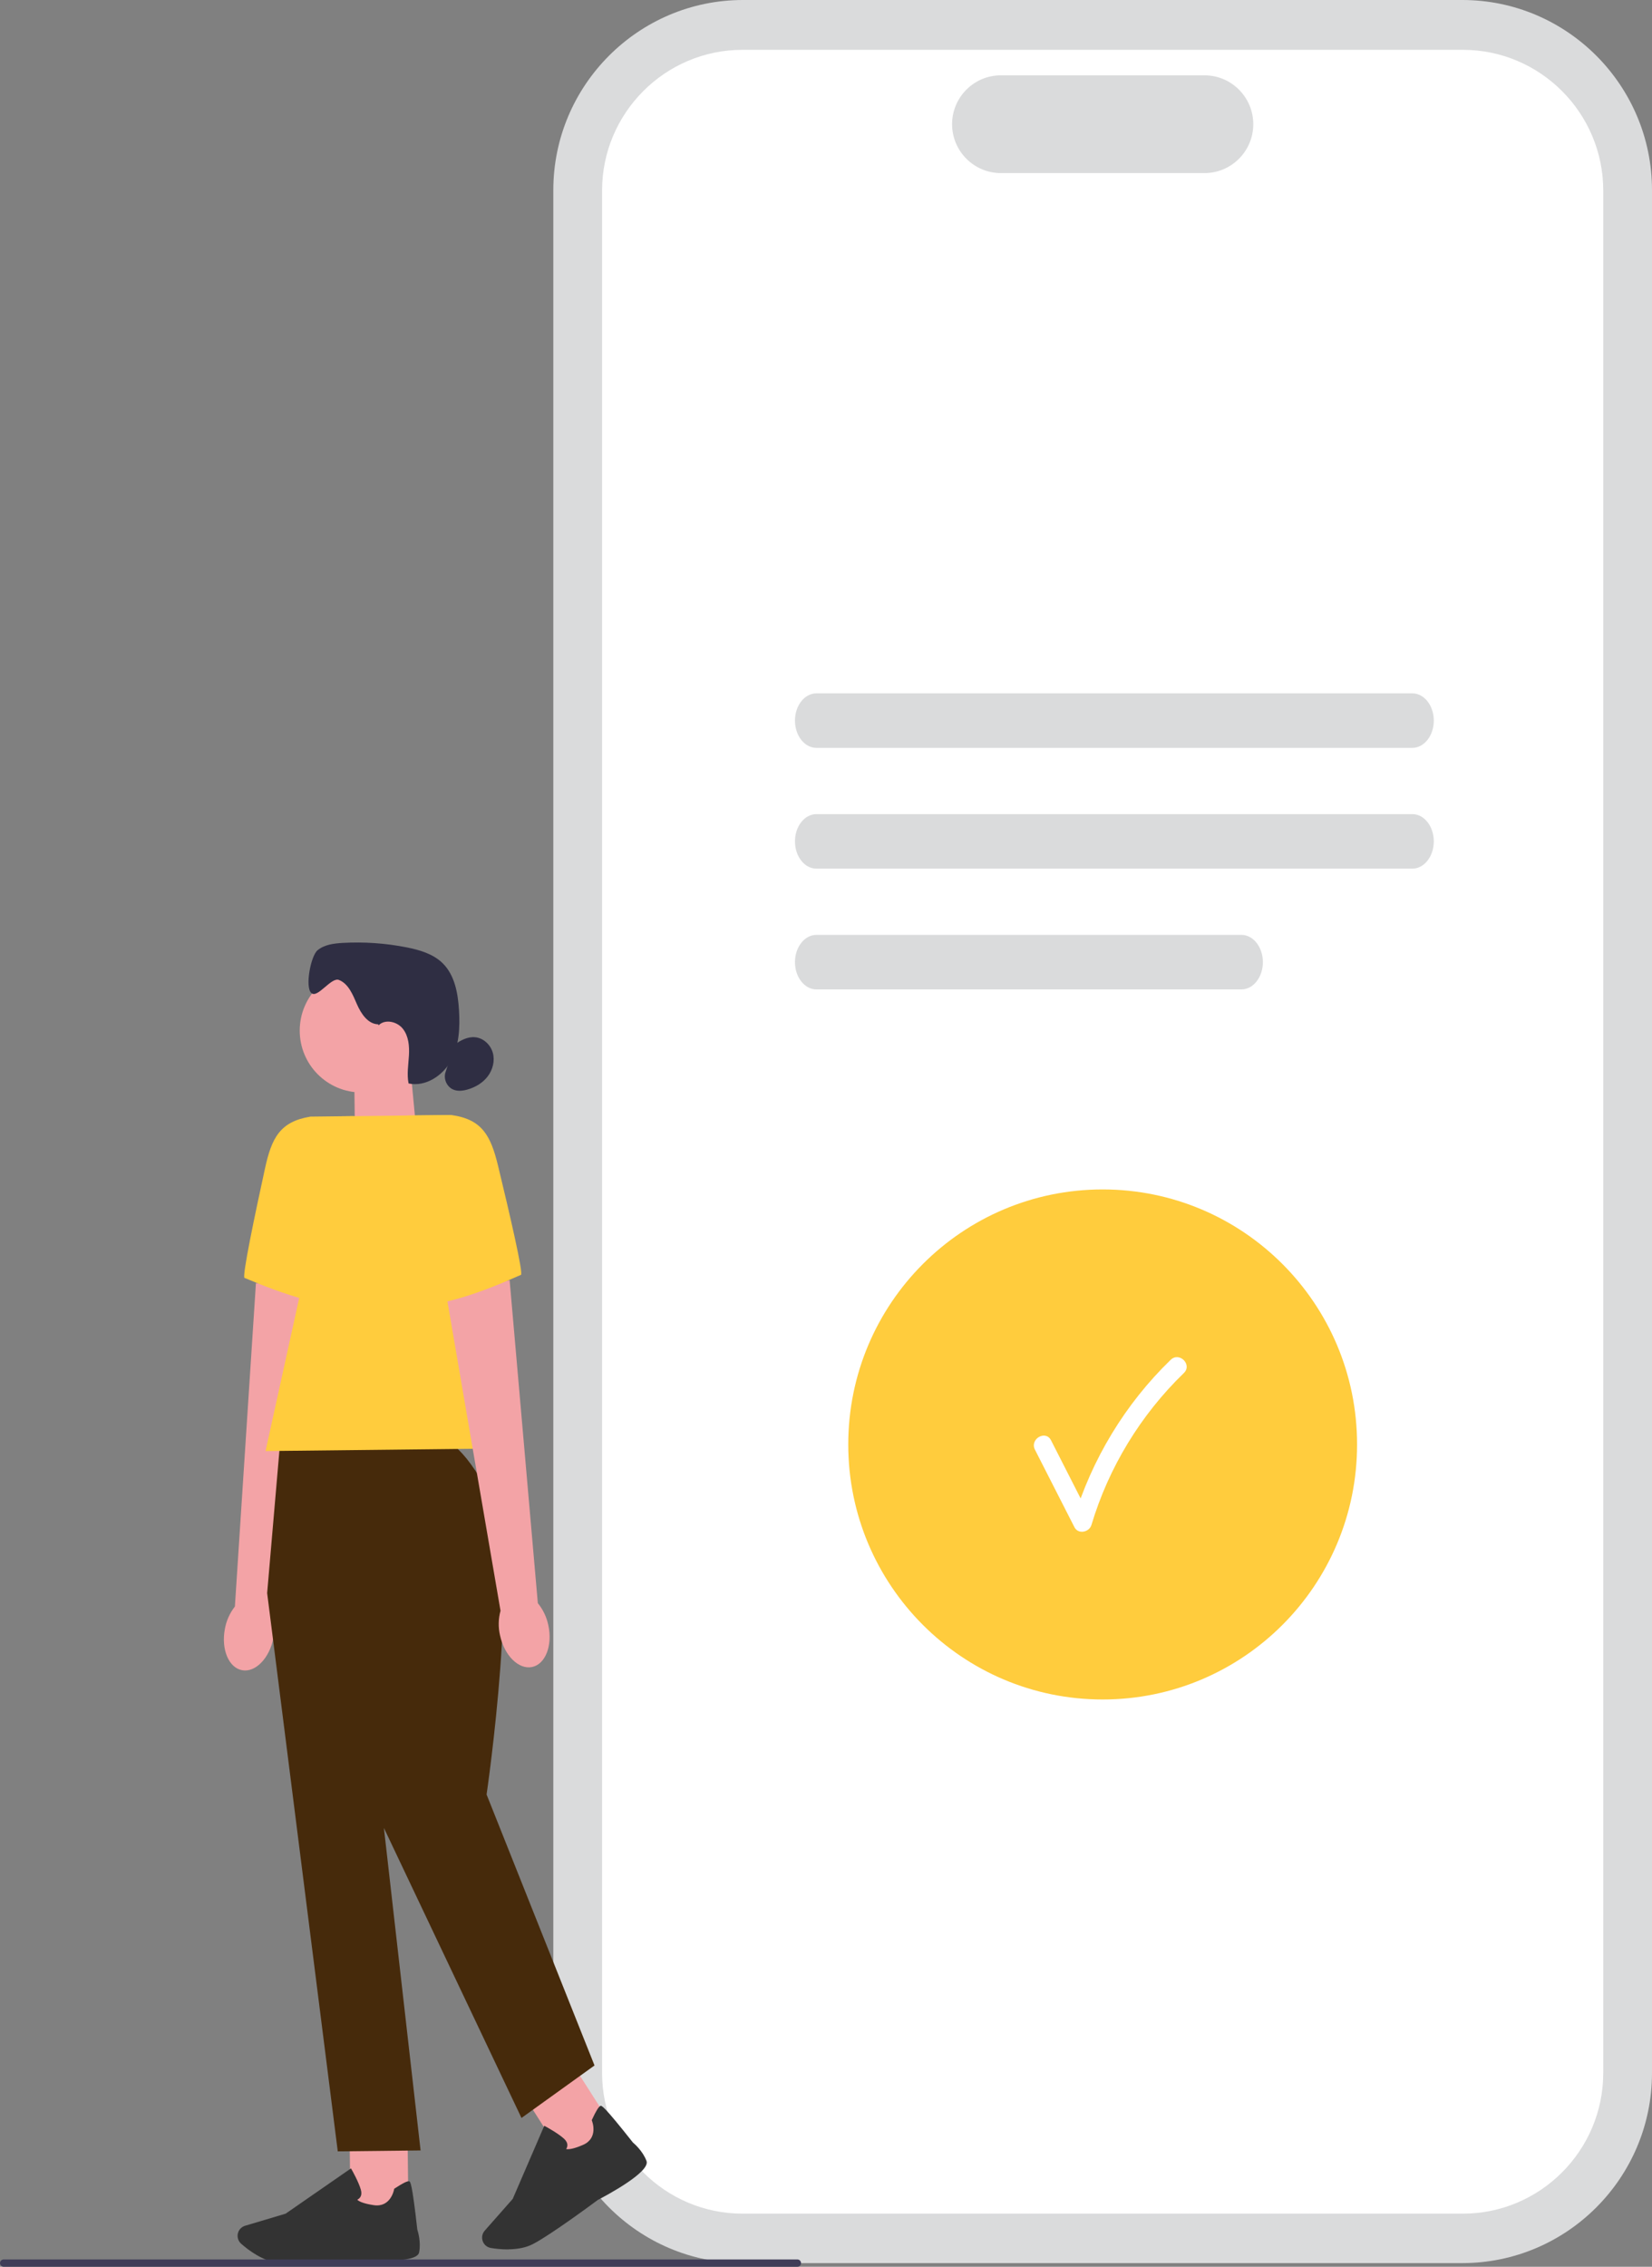 <svg width="199" height="273" viewBox="0 0 199 273" fill="none" xmlns="http://www.w3.org/2000/svg">
<rect x="0" y="0" width="199" height="273" fill="#808080" stroke="none"/>
<g clip-path="url(#clip0_1787_2974)">
<path d="M176.147 272.559H89.507C76.905 272.559 66.653 262.285 66.653 249.655V22.904C66.653 10.274 76.905 0 89.507 0H176.147C188.749 0 199 10.274 199 22.904V249.655C199 262.285 188.749 272.559 176.147 272.559Z" fill="#DADBDC"/>
<path d="M176.21 266.604H89.444C80.117 266.604 72.526 258.996 72.526 249.648V22.955C72.526 13.608 80.117 6 89.444 6H176.21C185.537 6 193.128 13.608 193.128 22.955V249.648C193.128 258.996 185.537 266.604 176.21 266.604Z" fill="white"/>
<path d="M145.097 20.845H120.561C117.322 20.845 114.688 18.205 114.688 14.959C114.688 11.713 117.322 9.073 120.561 9.073H145.097C148.336 9.073 150.969 11.713 150.969 14.959C150.969 18.205 148.336 20.845 145.097 20.845Z" fill="#DADBDC"/>
<path d="M170.135 90.069H98.34C96.918 90.069 95.761 88.594 95.761 86.787C95.761 84.979 96.918 83.505 98.34 83.505H170.135C171.557 83.505 172.715 84.979 172.715 86.787C172.715 88.594 171.557 90.069 170.135 90.069Z" fill="#DADBDC"/>
<path d="M170.135 104.615H98.34C96.918 104.615 95.761 103.14 95.761 101.332C95.761 99.525 96.918 98.05 98.34 98.05H170.135C171.557 98.05 172.715 99.525 172.715 101.332C172.715 103.14 171.557 104.615 170.135 104.615Z" fill="#DADBDC"/>
<path d="M149.547 119.16H98.34C96.918 119.16 95.761 117.685 95.761 115.878C95.761 114.07 96.918 112.595 98.34 112.595H149.547C150.969 112.595 152.127 114.07 152.127 115.878C152.127 117.685 150.969 119.16 149.547 119.16Z" fill="#DADBDC"/>
<path d="M132.827 204.679C149.752 204.679 163.473 190.928 163.473 173.965C163.473 157.002 149.752 143.251 132.827 143.251C115.901 143.251 102.181 157.002 102.181 173.965C102.181 190.928 115.901 204.679 132.827 204.679Z" fill="#FFCC3D"/>
<path d="M124.675 174.604C126.259 177.711 127.842 180.822 129.426 183.929C129.879 184.824 131.211 184.541 131.476 183.659C133.553 176.717 137.412 170.391 142.611 165.359C143.652 164.352 142.064 162.765 141.023 163.768C135.55 169.064 131.499 175.759 129.309 183.061L131.359 182.792C129.776 179.685 128.192 176.573 126.608 173.466C125.953 172.176 124.015 173.313 124.67 174.599H124.675V174.604Z" fill="white"/>
<path d="M50.211 136.813L42.782 139.353L42.665 128.602L49.426 128.526L50.211 136.813Z" fill="#F3A3A6"/>
<path d="M43.535 131.57C47.638 131.57 50.964 128.236 50.964 124.124C50.964 120.012 47.638 116.678 43.535 116.678C39.432 116.678 36.105 120.012 36.105 124.124C36.105 128.236 39.432 131.57 43.535 131.57Z" fill="#F3A3A6"/>
<path d="M45.567 123.364C44.325 123.342 43.495 122.092 42.997 120.945C42.499 119.803 41.987 118.486 40.834 118.023C39.888 117.645 38.255 120.284 37.501 119.596C36.716 118.877 37.434 115.127 38.25 114.448C39.067 113.769 40.193 113.625 41.252 113.562C43.84 113.414 46.442 113.594 48.986 114.097C50.556 114.408 52.18 114.884 53.324 116.008C54.773 117.434 55.164 119.605 55.289 121.638C55.419 123.715 55.321 125.896 54.334 127.73C53.342 129.56 51.247 130.927 49.215 130.486C48.999 129.385 49.192 128.252 49.26 127.128C49.327 126.008 49.228 124.798 48.537 123.913C47.846 123.027 46.384 122.69 45.599 123.49" fill="#2F2E43"/>
<path d="M54.733 125.842C55.469 125.289 56.353 124.821 57.268 124.924C58.259 125.032 59.103 125.842 59.367 126.804C59.632 127.766 59.358 128.832 58.757 129.627C58.156 130.423 57.255 130.954 56.294 131.224C55.738 131.381 55.132 131.448 54.599 131.224C53.813 130.895 53.383 129.902 53.679 129.101" fill="#2F2E43"/>
<path d="M27.088 196.186C26.622 198.636 27.55 200.862 29.17 201.154C30.785 201.446 32.476 199.693 32.943 197.242C33.145 196.267 33.1 195.255 32.813 194.297L38.528 155.895L30.83 154.532L28.295 193.483C27.676 194.279 27.259 195.205 27.088 196.19V196.186Z" fill="#F3A3A6"/>
<path d="M42.647 134.42L37.403 134.479C33.701 135.081 32.714 137.078 31.916 140.747C30.691 146.345 29.13 153.804 29.457 153.907C29.982 154.078 38.955 158.188 43.495 157.172L42.647 134.42Z" fill="#FFCC3D"/>
<path d="M49.088 256.472L42.107 256.55L42.218 266.473L49.198 266.395L49.088 256.472Z" fill="#F3A3A6"/>
<path d="M35.468 272.559C34.733 272.568 34.082 272.559 33.589 272.519C31.731 272.371 29.95 271.017 29.048 270.226C28.645 269.871 28.51 269.295 28.712 268.801C28.855 268.445 29.152 268.176 29.519 268.063L34.405 266.606L42.279 261.152L42.368 261.31C42.404 261.368 43.198 262.767 43.467 263.715C43.571 264.075 43.548 264.376 43.4 264.61C43.297 264.772 43.153 264.866 43.037 264.925C43.18 265.073 43.633 265.374 45.024 265.581C47.047 265.882 47.456 263.774 47.469 263.684L47.483 263.612L47.541 263.571C48.497 262.937 49.084 262.65 49.291 262.708C49.421 262.744 49.632 262.807 50.269 268.526C50.327 268.706 50.744 270.019 50.484 271.282C50.201 272.658 44.221 272.249 43.028 272.155C42.992 272.159 38.523 272.528 35.459 272.559H35.468Z" fill="#333333"/>
<path d="M68.873 248.44L62.991 252.208L68.324 260.569L74.206 256.801L68.873 248.44Z" fill="#F3A3A6"/>
<path d="M61.243 270.909C60.422 270.918 59.668 270.828 59.13 270.738C58.6 270.648 58.183 270.235 58.093 269.704C58.026 269.322 58.138 268.94 58.389 268.652L61.763 264.826L65.563 256.022L65.725 256.107C65.783 256.139 67.196 256.903 67.927 257.564C68.206 257.816 68.345 258.081 68.345 258.36C68.345 258.553 68.273 258.711 68.201 258.819C68.403 258.868 68.946 258.882 70.233 258.32C72.109 257.501 71.341 255.496 71.306 255.415L71.279 255.348L71.31 255.285C71.786 254.242 72.136 253.684 72.338 253.621C72.468 253.585 72.678 253.522 76.241 258.036C76.384 258.158 77.434 259.048 77.878 260.258C78.363 261.575 73.078 264.399 72.01 264.952C71.979 264.979 66.456 269.093 64.186 270.271C63.284 270.738 62.212 270.891 61.234 270.9L61.243 270.909Z" fill="#333333"/>
<path d="M53.293 173.412L33.751 173.628L32.181 191.865L40.687 259.102L50.664 258.99L46.245 220.151L62.818 255.078L71.615 248.756L58.614 216.122C58.614 216.122 62.813 187.521 59.188 180.449C55.563 173.376 53.298 173.403 53.298 173.403V173.412H53.293Z" fill="#462A0B"/>
<path d="M63.024 174.415L31.987 174.761L40.852 134.443L54.379 134.29L63.024 174.415Z" fill="#FFCC3D"/>
<path d="M66.056 195.754C66.577 198.196 65.698 200.439 64.087 200.768C62.477 201.096 60.749 199.383 60.229 196.941C60.005 195.97 60.027 194.958 60.292 193.992L53.724 155.724L61.391 154.191L64.787 193.079C65.424 193.861 65.859 194.779 66.056 195.759V195.754Z" fill="#F3A3A6"/>
<path d="M49.134 134.348L54.378 134.29C58.093 134.812 59.12 136.785 60.004 140.436C61.35 146.007 63.077 153.426 62.754 153.539C62.23 153.718 53.356 158.026 48.793 157.113L49.138 134.348H49.134Z" fill="#FFCC3D"/>
<path d="M96.492 272.559C96.492 272.802 96.294 273 96.052 273H0.44C0.197 273 0 272.802 0 272.559C0 272.316 0.197 272.119 0.44 272.119H96.052C96.294 272.119 96.492 272.316 96.492 272.559Z" fill="#3F3D58"/>
</g>
<defs>
<clipPath id="clip0_1787_2974">
<rect width="199" height="273" fill="white"/>
</clipPath>
</defs>
</svg>
